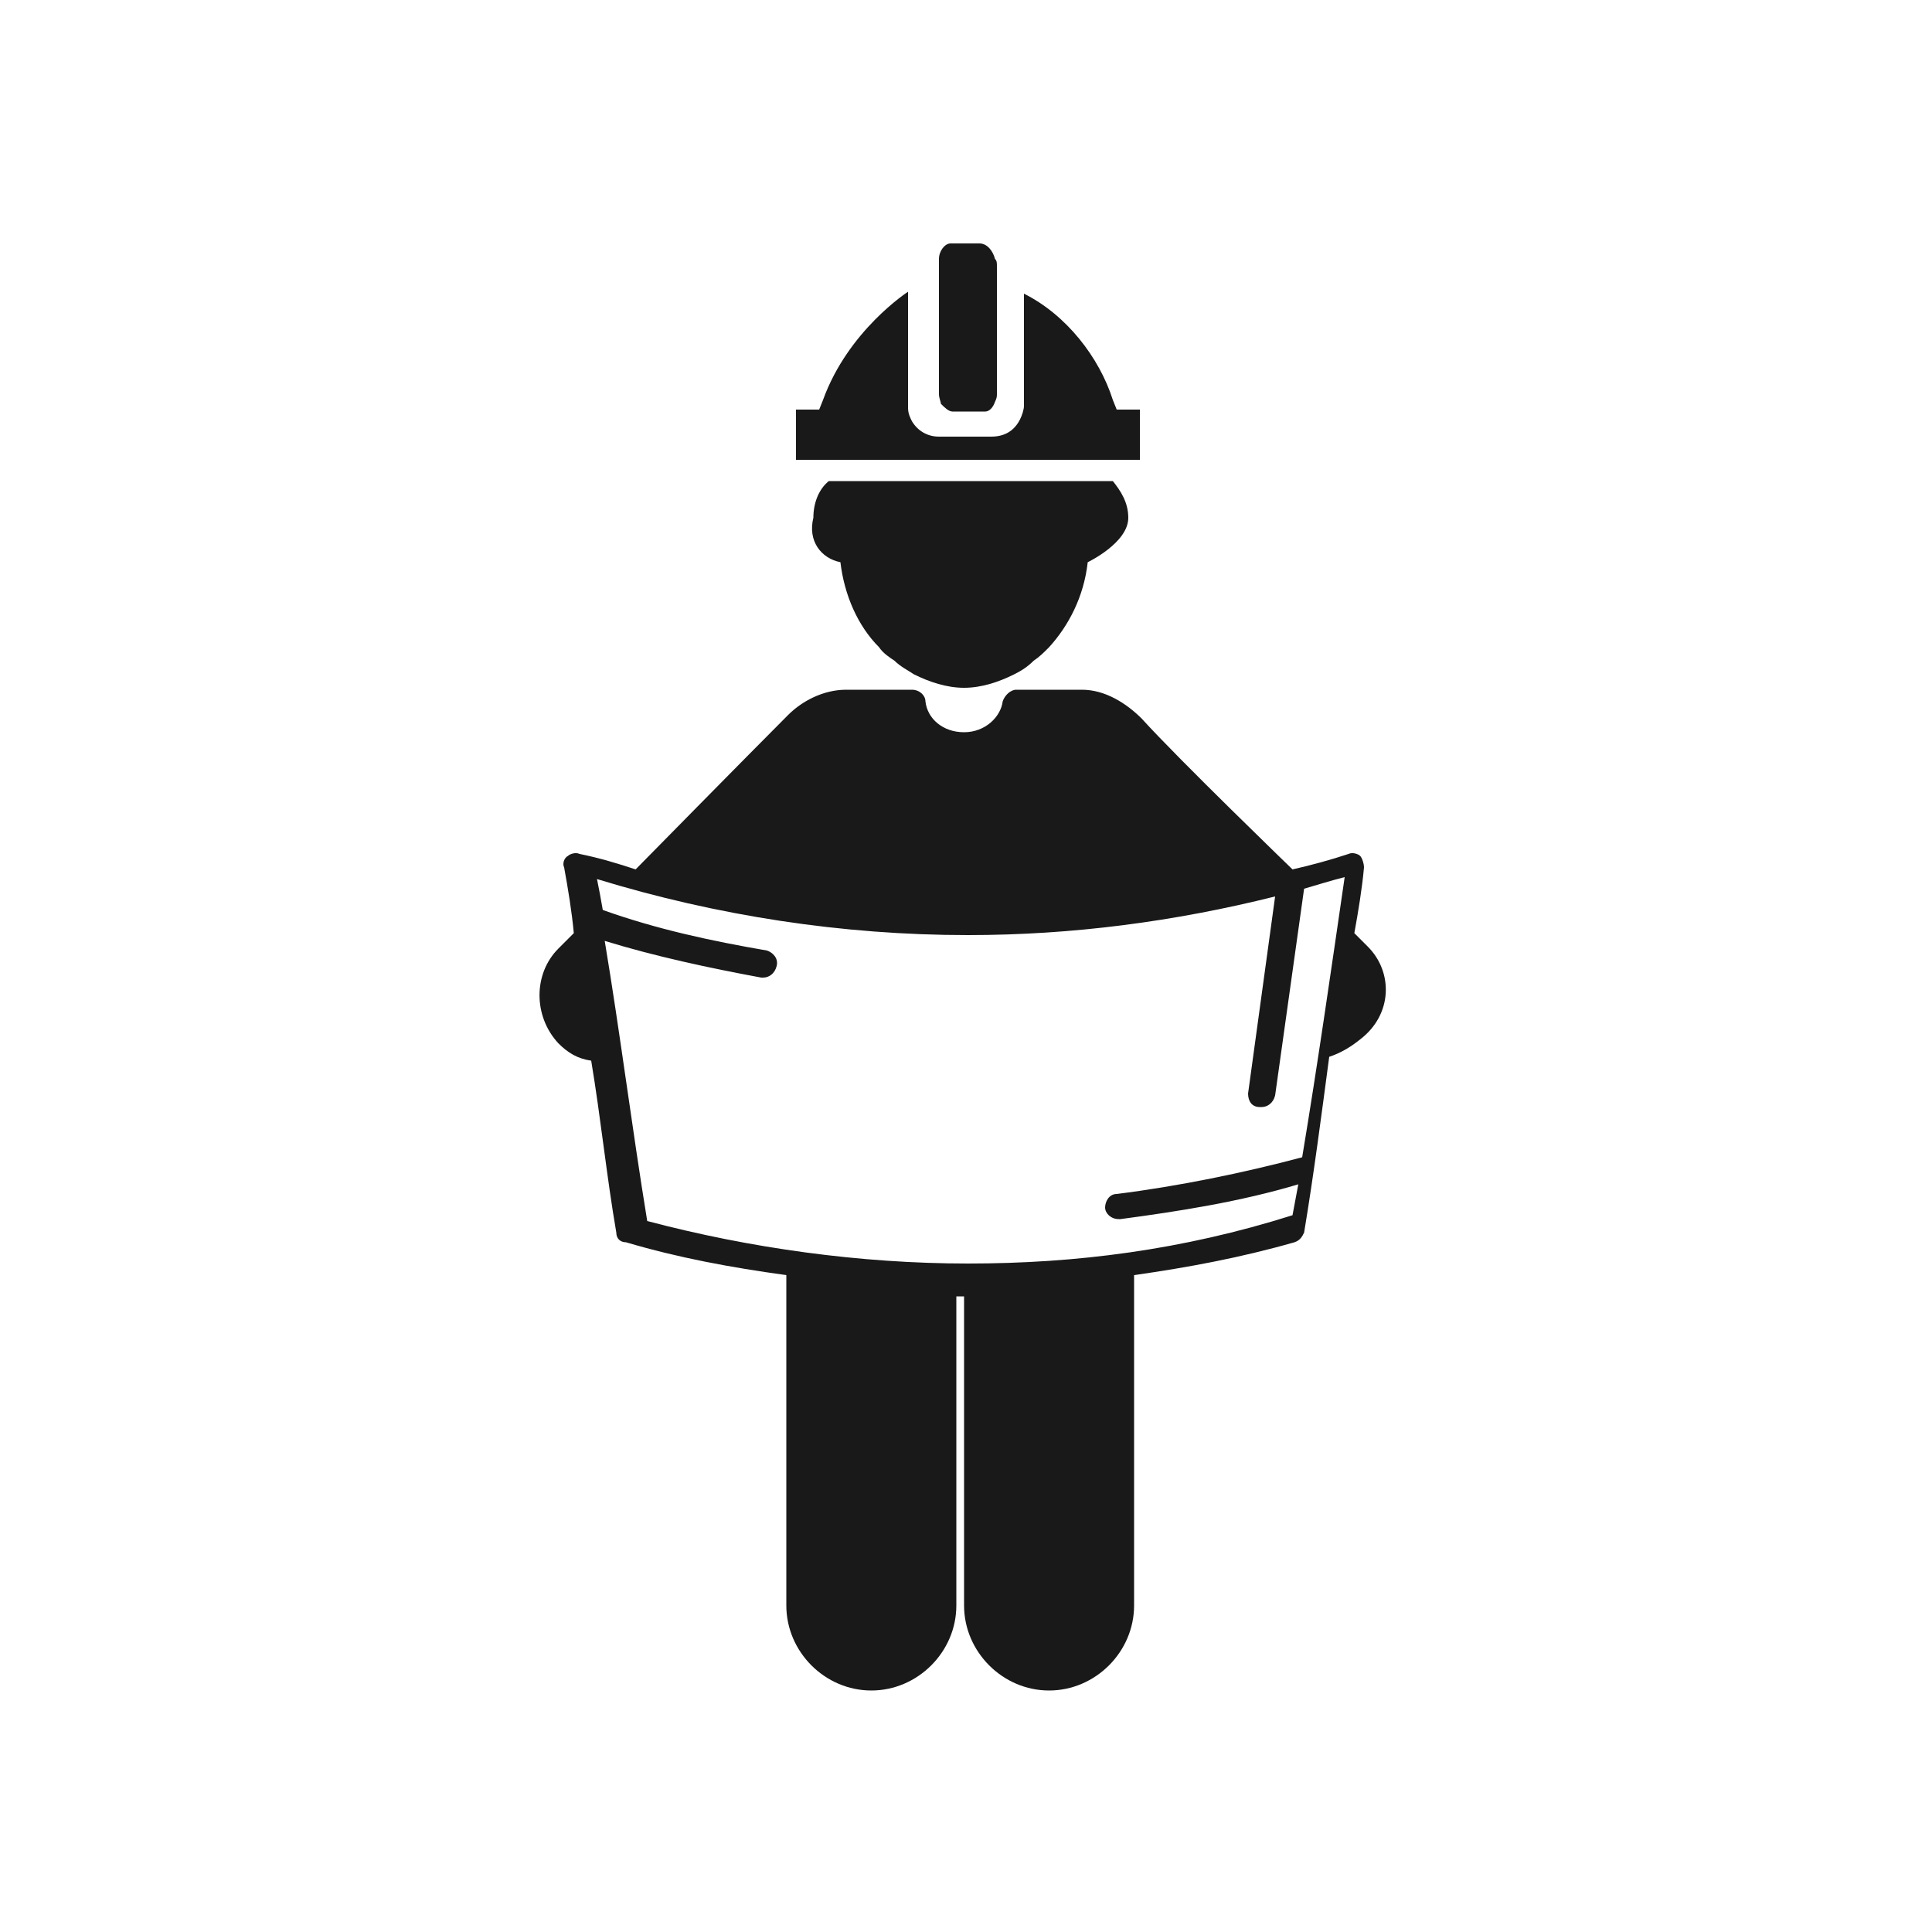 <?xml version="1.0" encoding="utf-8"?>
<!-- Generator: Adobe Illustrator 19.0.0, SVG Export Plug-In . SVG Version: 6.00 Build 0)  -->
<svg version="1.1" id="Calque_1" xmlns="http://www.w3.org/2000/svg" xmlns:xlink="http://www.w3.org/1999/xlink" x="0px" y="0px"
	 viewBox="-255 347 100 100" style="enable-background:new -255 347 100 100;" xml:space="preserve">
<style type="text/css">
	.st0{opacity:0.9;}
</style>
<g id="XMLID_613_" class="st0">
	<path id="XMLID_628_" d="M-184.2,396l-0.7-0.7c0.2-1.1,0.4-2.3,0.5-3.4c0-0.2-0.1-0.5-0.2-0.6s-0.4-0.2-0.6-0.1
		c-0.9,0.3-2,0.6-2.9,0.8c0,0-5.9-5.7-7.8-7.8c-0.8-0.8-1.9-1.5-3.1-1.5h-3.4c-0.3,0-0.6,0.3-0.7,0.6c-0.1,0.8-0.9,1.6-2,1.6
		s-1.9-0.7-2-1.6c0-0.3-0.3-0.6-0.7-0.6h-3.4c-1.2,0-2.3,0.6-3,1.3l0,0c-2,2-7.9,8-7.9,8c-0.9-0.3-1.9-0.6-2.9-0.8
		c-0.2-0.1-0.5,0-0.6,0.1c-0.2,0.1-0.3,0.4-0.2,0.6c0.2,1.1,0.4,2.3,0.5,3.4l-0.8,0.8c-1.3,1.3-1.3,3.5,0,4.9c0.5,0.5,1,0.8,1.7,0.9
		c0.5,3,0.8,6,1.3,8.9c0,0.3,0.2,0.5,0.5,0.5c2.7,0.8,5.4,1.3,8.3,1.7v17.1c0,2.4,2,4.4,4.4,4.4c2.4,0,4.4-2,4.4-4.4v-16h0.4v16
		c0,2.4,2,4.4,4.4,4.4c2.4,0,4.4-2,4.4-4.4V413c2.8-0.4,5.5-0.9,8.3-1.7c0.3-0.1,0.4-0.3,0.5-0.5c0.5-3,0.9-6.1,1.3-9.1
		c0.6-0.2,1.1-0.5,1.6-0.9C-182.9,399.5-182.9,397.3-184.2,396L-184.2,396z M-204.9,412.4c-5.6,0-11.3-0.8-16.6-2.2
		c-0.8-4.9-1.4-9.7-2.2-14.5c2.6,0.8,5.4,1.4,8.1,1.9h0.1c0.3,0,0.6-0.2,0.7-0.6c0.1-0.4-0.2-0.7-0.5-0.8c-2.9-0.5-5.7-1.1-8.5-2.1
		c-0.1-0.6-0.2-1.1-0.3-1.6c6.2,1.9,12.7,2.9,19.2,2.9c5.4,0,10.7-0.7,15.9-2l-1.4,10.2c0,0.4,0.2,0.7,0.6,0.7h0.1
		c0.3,0,0.6-0.2,0.7-0.6l1.5-10.7c0.7-0.2,1.3-0.4,2.1-0.6c-0.7,4.8-1.4,9.7-2.2,14.5c-3,0.8-6.4,1.5-9.6,1.9
		c-0.4,0-0.6,0.4-0.6,0.7c0,0.3,0.3,0.6,0.7,0.6h0.1c3-0.4,6.2-0.9,9.2-1.8l-0.3,1.6C-193.8,411.7-199.3,412.4-204.9,412.4
		L-204.9,412.4z"/>
	<path id="XMLID_569_" d="M-201.9,390"/>
	<path id="XMLID_445_" d="M-211.5,376.1c0.2,1.7,0.9,3.3,2,4.4c0.2,0.3,0.5,0.5,0.8,0.7c0.3,0.3,0.7,0.5,1,0.7
		c0.8,0.4,1.7,0.7,2.6,0.7s1.8-0.3,2.6-0.7c0.4-0.2,0.7-0.4,1-0.7c0.3-0.2,0.5-0.4,0.8-0.7c1-1.1,1.8-2.6,2-4.4c0,0,2.1-1,2.1-2.3
		c0-0.8-0.4-1.4-0.8-1.9h-14.7c-0.5,0.4-0.8,1.1-0.8,1.9C-213.2,375-212.5,375.9-211.5,376.1L-211.5,376.1z"/>
	<path id="XMLID_440_" d="M-212.4,367.7l-0.2,0.5h-1.2v2.6h17.8v-2.6h-1.2l-0.2-0.5c-0.7-2.2-2.4-4.4-4.6-5.5v5.8
		c0,0.2-0.1,0.5-0.2,0.7c-0.3,0.6-0.8,0.9-1.5,0.9h-2.7c-0.6,0-1.1-0.3-1.4-0.8c-0.1-0.2-0.2-0.4-0.2-0.7c0-0.1,0-0.2,0-0.2v-5.8
		C-208,362.1-211.1,364.1-212.4,367.7z"/>
	<path id="XMLID_439_" d="M-205.7,368.3h1.7c0.2,0,0.4-0.2,0.5-0.5c0.1-0.2,0.1-0.3,0.1-0.4v-6.6c0-0.2,0-0.3-0.1-0.4
		c-0.1-0.4-0.4-0.8-0.8-0.8h-1.5c-0.3,0-0.6,0.4-0.6,0.8v0.1v6.9c0,0.2,0.1,0.4,0.1,0.5C-206.1,368.1-205.9,368.3-205.7,368.3
		L-205.7,368.3z"/>
	<path id="XMLID_438_" d="M-204.9,368.8"/>
</g>
</svg>
